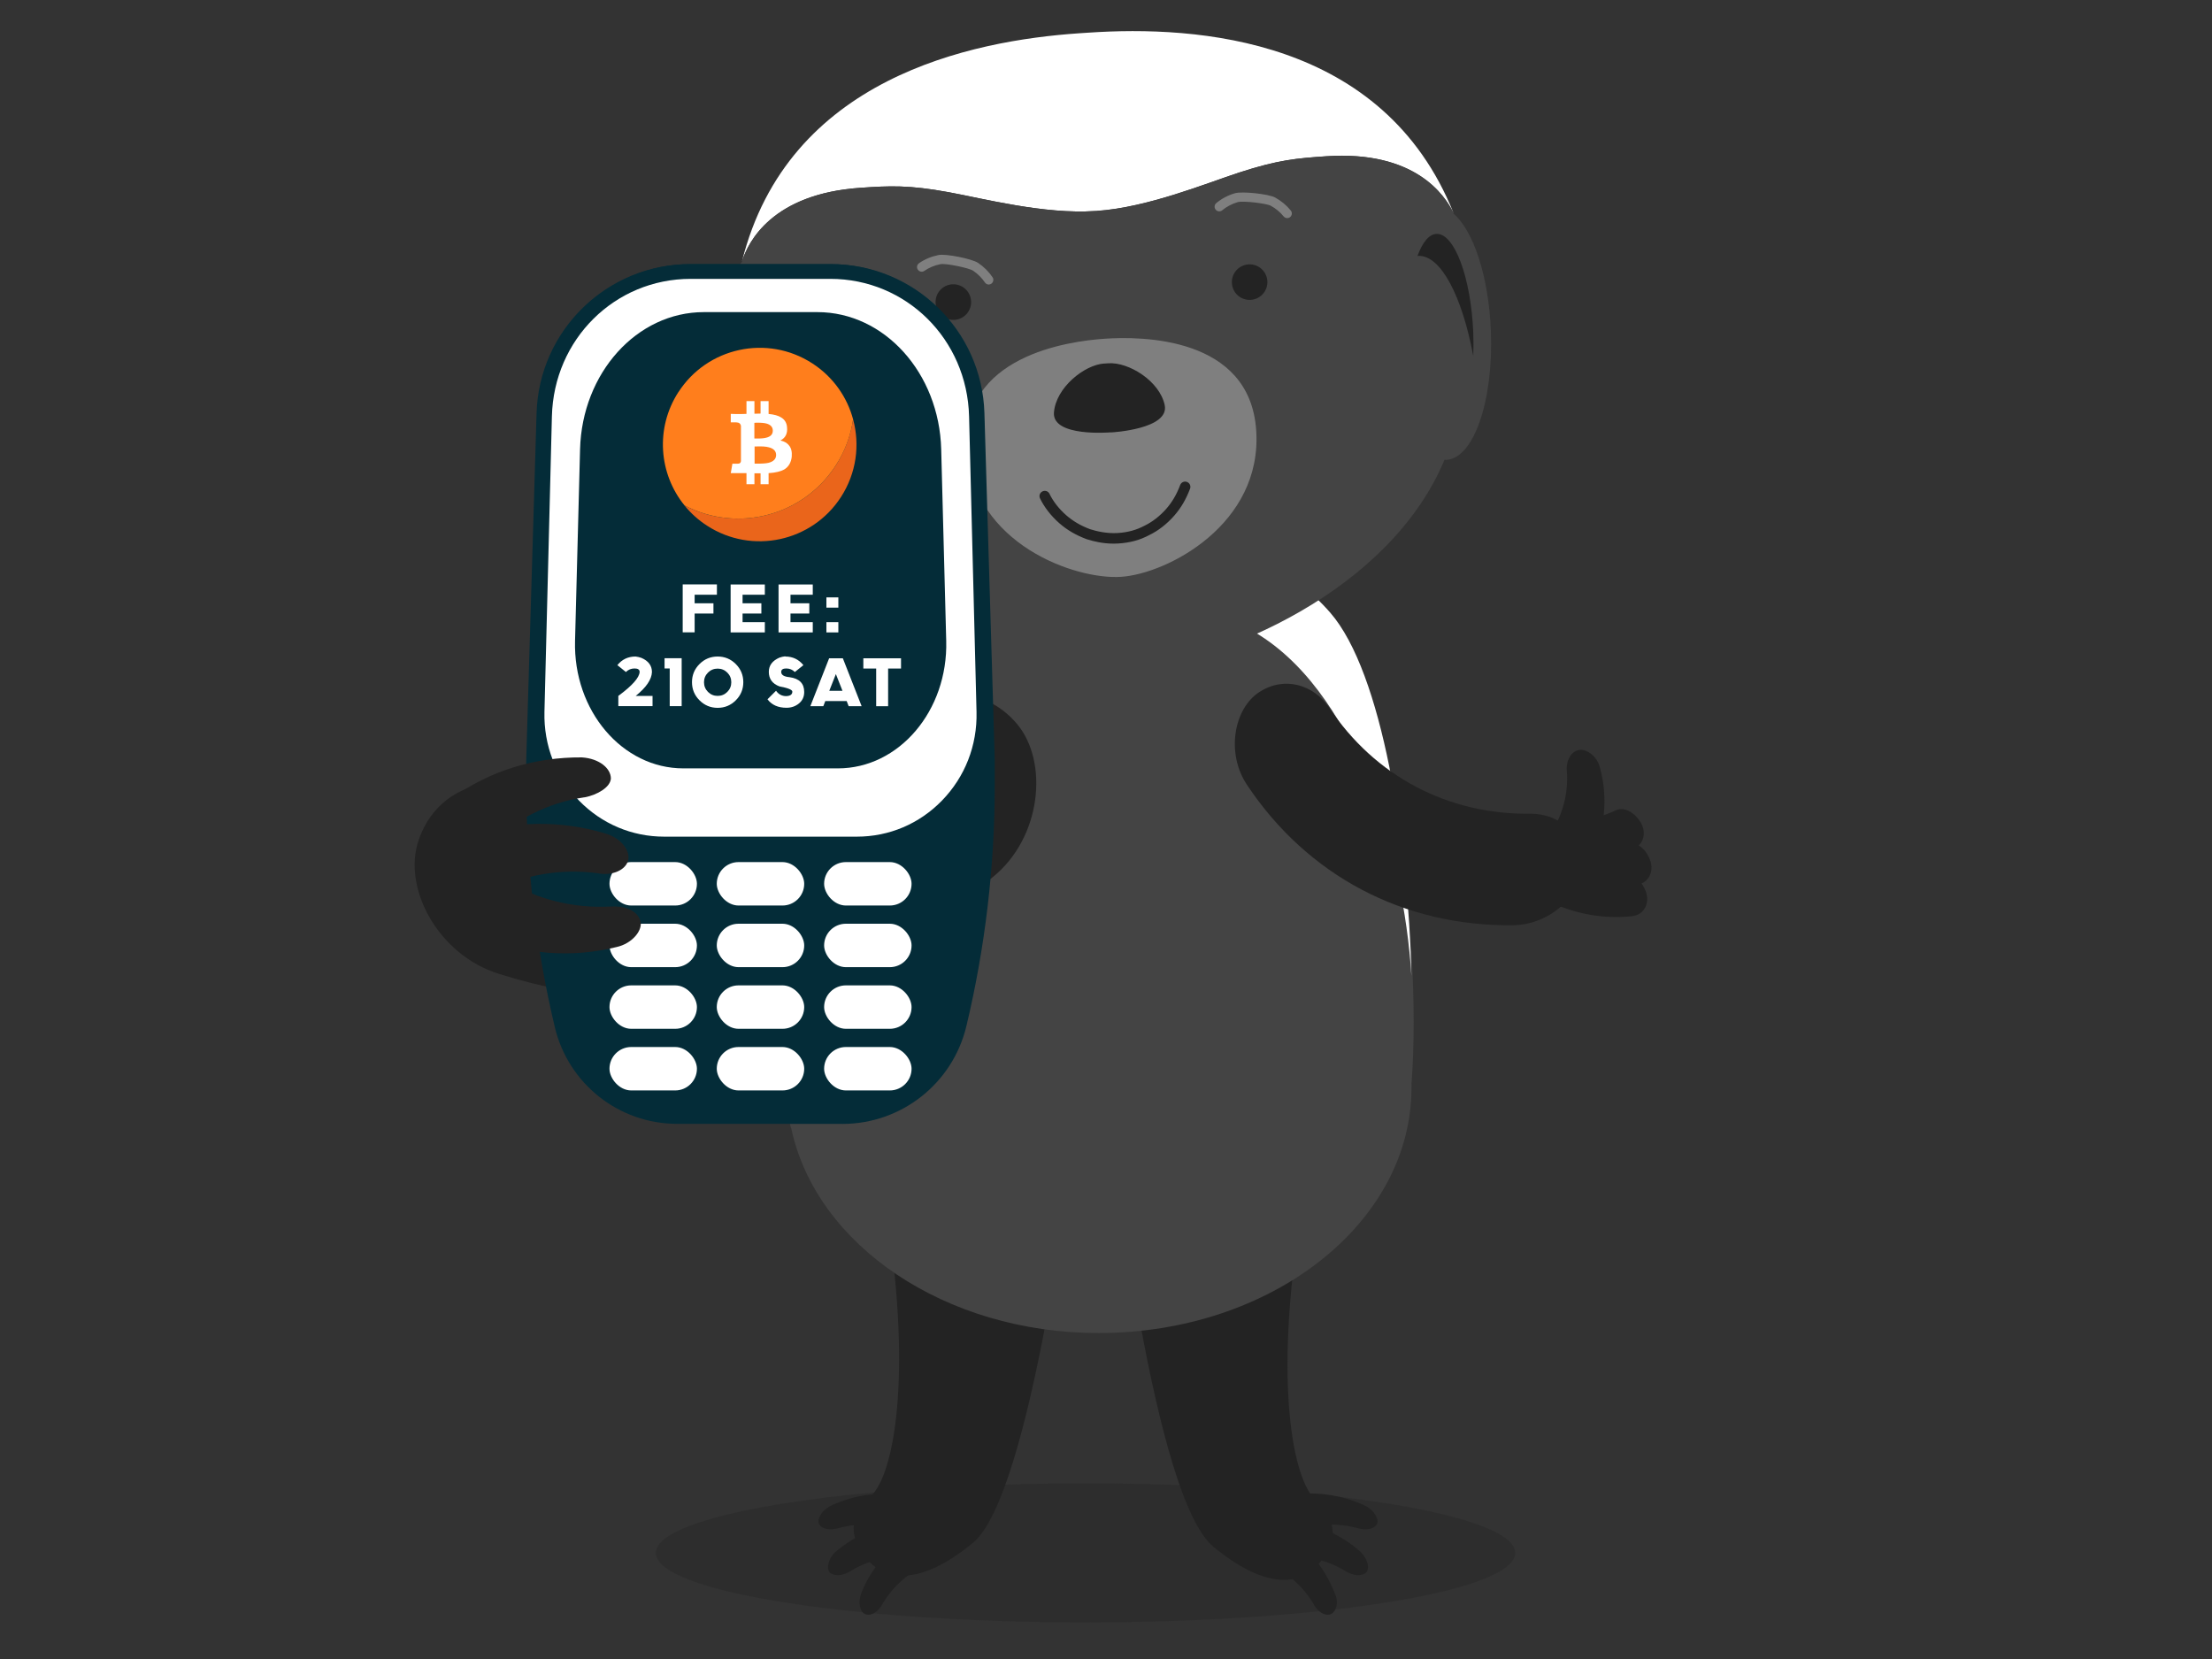 <?xml version="1.0" encoding="UTF-8"?>
<svg id="Layer_1" data-name="Layer 1" xmlns="http://www.w3.org/2000/svg" width="300" height="225" viewBox="0 0 300 225">
  <rect x="0" y="0" width="300" height="225" fill="#333333" stroke="none"/>
  <defs>
    <style>
      .cls-1 {
        fill: #fff;
      }

      .cls-2 {
        isolation: isolate;
        opacity: .35;
      }

      .cls-3 {
        fill: #232323;
      }

      .cls-4 {
        fill: #ff7e1c;
      }

      .cls-5 {
        fill: #444;
      }

      .cls-6 {
        fill: #ea651b;
      }

      .cls-7 {
        fill: #042c38;
      }

      .cls-8 {
        fill: #7f7f7f;
      }
    </style>
  </defs>
  <g>
    <g>
      <g>
        <g class="cls-2">
          <ellipse class="cls-3" cx="147.22" cy="210.61" rx="58.29" ry="9.43"/>
        </g>
        <g>
          <g>
            <g>
              <path class="cls-3" d="m150.81,153.97c.26,1.7,5.63,49.12,13.75,55.8,8.12,6.68,12.31,4.45,14.02,2.62,1.7-1.83,3.93-5.11-.13-8.91-3.27-3.01-5.5-16.37-2.23-37.2l-25.41-12.31Z"/>
              <g>
                <path class="cls-3" d="m184.22,207.28c1.05.26,2.1.13,2.49-.52.39-.65-.26-1.83-1.44-2.49-3.27-1.57-7.07-2.1-10.74-1.44-1.44.26-1.96,1.7-1.31,3.01s1.83,1.96,2.75,1.7c2.49-.92,5.37-1.05,8.25-.26Z"/>
                <path class="cls-3" d="m182.64,213.17c.92.52,1.96.65,2.62.13.52-.52.26-1.83-.65-2.75-2.75-2.49-6.16-3.93-9.96-4.32-1.44-.13-2.36,1.05-2.1,2.49.26,1.44,1.18,2.36,2.1,2.36,2.62-.13,5.5.52,7.99,2.1Z"/>
                <path class="cls-3" d="m178.19,217.63c.52.92,1.44,1.57,2.23,1.31.79-.26,1.18-1.57.65-2.75-1.31-3.41-3.67-6.42-6.94-8.38-1.18-.79-2.62-.13-3.01,1.31-.39,1.31,0,2.62.79,3.01,2.62,1.05,4.85,3.01,6.29,5.5Z"/>
              </g>
            </g>
            <g>
              <path class="cls-3" d="m145.84,153.57c-.26,1.7-5.89,49.12-13.88,55.67-8.12,6.68-12.31,4.32-14.02,2.62-1.7-1.83-3.93-5.24.13-8.91,3.27-3.01,5.5-16.37,2.36-37.2l25.41-12.18Z"/>
              <g>
                <path class="cls-3" d="m113.61,207.28c-1.05.26-2.1.13-2.49-.52s.26-1.83,1.44-2.49c3.27-1.57,7.07-2.1,10.74-1.31,1.44.26,1.96,1.7,1.31,3.01s-1.83,1.96-2.75,1.57c-2.49-.92-5.37-1.05-8.25-.26Z"/>
                <path class="cls-3" d="m115.19,213.17c-.92.52-1.96.65-2.62.13-.52-.52-.26-1.83.65-2.75,2.75-2.36,6.29-3.93,9.96-4.32,1.44-.13,2.36,1.18,2.1,2.49-.26,1.44-1.18,2.36-2.1,2.36-2.62-.13-5.5.52-7.99,2.1Z"/>
                <path class="cls-3" d="m119.64,217.63c-.52.92-1.44,1.57-2.23,1.31s-1.05-1.57-.65-2.75c1.31-3.41,3.8-6.29,6.94-8.38,1.18-.79,2.62-.13,3.01,1.31.39,1.31,0,2.62-.79,3.01-2.62,1.05-4.85,3.01-6.29,5.5Z"/>
              </g>
            </g>
          </g>
          <path class="cls-5" d="m191.42,128.95c-1.7-16.37-8.51-36.28-21.48-43.49-5.5-3.14-11.92-5.37-20.83-6.81-2.1.39-4.06.79-5.89,1.18-.26.13-.65.13-.92.26-.52.13-1.05.26-1.57.39-.39.13-.65.13-1.05.26-.52.13-1.05.26-1.57.52-.26.13-.52.13-.79.26-.79.26-1.44.52-2.23.79-.26.13-.39.13-.65.26-.52.26-1.05.39-1.57.65-.26.13-.52.26-.65.26-.52.26-.92.39-1.44.65-.26.13-.39.13-.65.26-.65.26-1.31.65-1.96,1.05-13.88,7.73-20.7,30-21.88,46.89-.13,2.49-.13,4.85-.13,7.07,0,5.76.39,10.48,1.05,13.36,0,.13.13.26.13.39,3.41,15.72,20.83,27.64,41.65,27.64,23.45,0,42.44-14.93,42.44-33.27v-.52c.39-4.98.39-11.27,0-18.08Z"/>
          <path class="cls-1" d="m180.42,83.1c-5.37-6.16-12.31-9.17-26.07-9.69h-7.86c-.92,0-1.7,0-2.49.13h-.26c-13.75.52-20.7,3.54-26.07,9.56-7.07,8.12-10.74,31.18-11.53,49.12,1.18-16.9,8.12-39.17,21.88-46.89,5.5-3.01,12.05-5.24,20.83-6.68,8.91,1.44,15.33,3.8,20.83,6.81,13.88,7.73,20.7,30,21.74,46.89-.39-18.08-3.93-41.13-11-49.25Z"/>
        </g>
      </g>
      <path class="cls-3" d="m121.82,96.92c4.83-3.95,11.76-3.88,16.1,1.25,4.33,5.14,3.36,15.47-3.33,20.83-19.12,15.83-43.37,20.54-66.94,13.07-8.22-2.56-13.1-11.62-10.88-18.11,2.21-6.49,8.55-9.02,14.44-7.15,17.94,5.43,36.12,1.95,50.61-9.89Z"/>
      <g>
        <path class="cls-1" d="m148.74,28.6c6.93-.47,14.83-3.74,19.34-5.21,5.28-1.72,7.82-1.93,11.78-2.2,11.99-.81,16.1,5.23,17.28,7.72-9.51-23.77-34.75-25.48-49.52-24.48l-1.22.08c-14.77,1-39.55,6.1-45.77,30.94.83-2.63,4.09-9.17,16.08-9.98,3.96-.27,6.51-.4,11.97.6,4.66.85,12.93,3.02,19.86,2.55h.2Z"/>
        <path class="cls-5" d="m100.67,35.47l-.04-.02c.83-2.63,4.09-9.17,16.08-9.98,3.96-.27,6.51-.4,11.97.6,4.66.85,12.93,3.02,19.86,2.55h.2c6.93-.48,14.83-3.75,19.34-5.22,5.28-1.72,7.82-1.93,11.78-2.2,11.99-.81,16.1,5.23,17.28,7.72l-.04.03c2.7,2.26,4.82,8.53,5.1,16,.36,9.48-2.36,17.28-6.08,17.42-.07,0-.14-.02-.21-.02-7.45,17.92-30.53,27.57-42.93,28.41-12.4.84-36.74-5.59-46.6-22.35-.08.01-.15.04-.23.05-3.7.36-7.45-7-8.37-16.44-.73-7.45.52-13.94,2.89-16.54Z"/>
        <path class="cls-8" d="m152.06,78.23c6.26-.42,19.17-7.13,18.31-19.87-.86-12.74-15.6-12.76-20.54-12.42-4.94.33-19.56,2.34-18.69,15.08.87,12.74,14.66,17.64,20.93,17.21Z"/>
        <path class="cls-3" d="m149.75,49.3c-2.72.19-6.56,3.3-6.81,6.65-.25,3.35,7.62,2.69,7.62,2.69h.22s7.88-.43,7.18-3.71c-.7-3.28-4.91-5.85-7.64-5.66l-.58.04Z"/>
        <g>
          <circle class="cls-3" cx="169.48" cy="38.26" r="2.41" transform="translate(-2.15 11.23) rotate(-3.77)"/>
          <path class="cls-3" d="m126.89,41.14c.09,1.33,1.24,2.33,2.57,2.24,1.33-.09,2.33-1.24,2.24-2.57-.09-1.33-1.24-2.34-2.57-2.25-1.33.09-2.33,1.24-2.24,2.57Z"/>
        </g>
        <path class="cls-3" d="m106.14,40.54c-3.05.32-5.14,6.25-5.53,14.45-.18-1.01-.32-2.07-.43-3.17-.69-7.42.71-13.64,3.12-13.9,1.03-.11,2.07.89,2.98,2.63-.05,0-.1-.01-.14-.01Z"/>
        <path class="cls-3" d="m192.37,34.7c3.06-.09,5.93,5.5,7.44,13.57.04-1.03.04-2.1,0-3.2-.32-7.45-2.55-13.42-4.97-13.35-1.03.03-1.93,1.16-2.6,3.01.04,0,.09-.03.14-.03Z"/>
        <path class="cls-8" d="m134.1,38.59c-.2,0-.4-.1-.52-.28-.43-.63-.97-1.17-1.61-1.6-.53-.36-3.68-1.03-4.44-.88-.79.16-1.52.46-2.17.91-.29.2-.68.12-.88-.17-.2-.29-.12-.68.17-.88.79-.54,1.68-.91,2.63-1.1,1.01-.2,4.53.5,5.38,1.07.77.52,1.43,1.17,1.95,1.94.2.29.12.68-.17.88-.11.07-.23.11-.35.11Z"/>
        <path class="cls-8" d="m174.58,29.58c-.18,0-.36-.08-.49-.23-.48-.59-1.07-1.08-1.75-1.45-.56-.31-3.76-.7-4.5-.48-.77.23-1.47.6-2.08,1.1-.27.22-.67.18-.89-.09-.22-.27-.18-.67.09-.89.74-.61,1.59-1.06,2.52-1.33.98-.29,4.56.09,5.46.58.82.45,1.53,1.04,2.12,1.76.22.27.18.67-.09.89-.12.1-.26.14-.4.14Z"/>
        <path class="cls-3" d="m151.04,73.73c-1.47,0-2.79-.32-3.68-.61-1.48-.56-2.64-1.24-3.69-2.16-1.12-.98-2.05-2.18-2.62-3.37-.17-.36-.02-.78.34-.95.36-.17.78-.02.95.34.48,1.01,1.31,2.07,2.28,2.91.92.8,1.94,1.4,3.22,1.88.87.28,2.26.61,3.75.52,1.39-.09,2.54-.41,3.65-1,1.04-.5,2.1-1.33,2.94-2.29.8-.92,1.4-1.94,1.88-3.22.14-.37.55-.56.92-.42.37.14.56.55.42.92-.55,1.45-1.23,2.61-2.15,3.66-.98,1.12-2.18,2.05-3.37,2.62-1.26.68-2.61,1.05-4.2,1.15-.21.01-.43.02-.63.02Z"/>
      </g>
    </g>
    <g>
      <path class="cls-7" d="m114.26,152.42h-22.42c-7.9,0-14.76-5.42-16.59-13.1h0c-2.57-10.81-3.88-21.89-3.88-33.01h0v-3.3l1.4-46.98c.34-11.26,9.56-20.21,20.82-20.21h19.1c11.26,0,20.49,8.95,20.82,20.21l1.4,46.98v3.49c0,10.99-1.29,21.94-3.84,32.64h0c-1.85,7.79-8.81,13.29-16.82,13.29Z"/>
      <path class="cls-1" d="m116.05,114.31h-25.81c-10.12,0-18.26-8.34-18-18.46l.99-39c.28-11.15,9.41-20.05,20.56-20.05h18.69c11.16,0,20.28,8.89,20.56,20.05l.99,39c.26,10.12-7.88,18.46-18,18.46Z"/>
      <path class="cls-7" d="m112.61,37.82c10.29,0,18.56,8.19,18.82,18.65l1.01,40.08c.11,4.54-1.56,8.82-4.7,12.04-3.07,3.15-7.16,4.88-11.53,4.88h-26.14c-4.36,0-8.46-1.73-11.53-4.88-3.15-3.23-4.81-7.5-4.7-12.04l1.01-40.08c.26-10.46,8.53-18.65,18.82-18.65h18.93m0-2h-18.93c-11.3,0-20.54,9.14-20.82,20.6l-1.01,40.08c-.26,10.4,7.98,18.97,18.23,18.97h26.14c10.25,0,18.49-8.57,18.23-18.97l-1.01-40.08c-.29-11.46-9.53-20.6-20.82-20.6h0Z"/>
      <g>
        <g>
          <rect class="cls-1" x="82.66" y="116.92" width="11.86" height="5.89" rx="2.95" ry="2.95"/>
          <rect class="cls-1" x="97.21" y="116.92" width="11.86" height="5.89" rx="2.95" ry="2.95"/>
          <rect class="cls-1" x="111.77" y="116.92" width="11.86" height="5.89" rx="2.95" ry="2.95"/>
        </g>
        <g>
          <rect class="cls-1" x="82.66" y="125.28" width="11.86" height="5.89" rx="2.95" ry="2.95"/>
          <rect class="cls-1" x="97.21" y="125.28" width="11.86" height="5.89" rx="2.95" ry="2.95"/>
          <rect class="cls-1" x="111.77" y="125.28" width="11.86" height="5.89" rx="2.95" ry="2.95"/>
        </g>
        <g>
          <rect class="cls-1" x="82.66" y="133.64" width="11.86" height="5.89" rx="2.95" ry="2.95"/>
          <rect class="cls-1" x="97.21" y="133.64" width="11.86" height="5.89" rx="2.95" ry="2.95"/>
          <rect class="cls-1" x="111.77" y="133.64" width="11.86" height="5.89" rx="2.95" ry="2.95"/>
        </g>
        <g>
          <rect class="cls-1" x="82.66" y="142" width="11.86" height="5.89" rx="2.95" ry="2.95"/>
          <rect class="cls-1" x="97.21" y="142" width="11.86" height="5.89" rx="2.95" ry="2.95"/>
          <rect class="cls-1" x="111.77" y="142" width="11.86" height="5.89" rx="2.95" ry="2.95"/>
        </g>
      </g>
      <path class="cls-7" d="m113.62,104.21h-20.94c-8.29,0-14.94-7.83-14.69-17.29l.68-25.98c.27-10.37,7.71-18.61,16.79-18.61h15.4c9.08,0,16.52,8.25,16.79,18.61l.68,25.98c.25,9.47-6.4,17.29-14.69,17.29Z"/>
    </g>
    <g>
      <path class="cls-3" d="m79.29,108.14c1.74-.34,3.48-1.37,3.56-2.55,0-1.39-1.58-2.72-3.94-2.87-6.25-.04-12.37,1.73-17.6,5.51-1.88,1.31-1.9,4.08-.04,5.55,1.86,1.47,4.08,1.9,5.27.59,3.35-3.17,7.67-5.5,12.74-6.24Z"/>
      <path class="cls-3" d="m81.03,118.43c1.73.36,3.61-.25,4.11-1.57.49-1.32-.81-3.2-3.1-3.84-5.89-1.77-12.35-1.75-18.61.3-2.3.75-2.8,3.45-1.49,5.34,1.37,2.09,3.45,2.8,4.85,2.11,4.39-2.12,9.18-3,14.25-2.34Z"/>
      <path class="cls-3" d="m82.76,122.95c1.81-.13,3.61.44,4.08,1.9.41,1.25-1.06,3.12-3.22,3.59-5.98,1.49-12.57,1.1-18.53-1.58-2.15-.92-2.55-3.56-1.08-5.42,1.47-1.86,3.77-2.61,4.94-1.84,4.01,2.39,8.79,3.6,13.79,3.35Z"/>
    </g>
    <g>
      <path class="cls-3" d="m180.26,95.96c-2.09-3.09-6.05-4.32-9.47-2.1-3.42,2.21-4.56,8.25-1.67,12.58,8.2,12.34,21.29,19.24,36.11,19.04,5.21-.07,9.55-4.42,9.44-8.48-.1-4.09-3.35-6.65-7.08-6.64-11.2.15-21.11-5.07-27.32-14.4Z"/>
      <path class="cls-3" d="m209.36,111.1c-1.23-.24-2.52.08-2.9.93-.37.85.46,2.18,1.96,2.73,4.05,1.5,8.56,1.7,12.86.45,1.6-.46,2.11-2.23,1.23-3.68-.89-1.45-2.32-2.13-3.35-1.64-2.92,1.39-6.35,1.88-9.8,1.2Z"/>
      <path class="cls-3" d="m210.91,113.86c-1.17-.45-2.5-.36-3.02.41-.52.77.07,2.22,1.45,3.03,3.72,2.19,8.13,3.18,12.58,2.71,1.66-.17,2.47-1.82,1.86-3.4-.61-1.59-1.91-2.51-3.01-2.21-3.12.86-6.58.73-9.85-.54Z"/>
      <path class="cls-3" d="m210.34,118.1c-1.17-.45-2.5-.36-3.02.41-.52.77.07,2.22,1.45,3.03,3.72,2.19,8.13,3.18,12.57,2.72,1.66-.17,2.47-1.82,1.86-3.4-.62-1.58-1.91-2.5-3.01-2.21-3.11.86-6.58.73-9.85-.55Z"/>
      <path class="cls-3" d="m212.49,104.5c-.09-1.25.48-2.49,1.55-2.76,1.05-.26,2.51.74,2.93,2.29,1.17,4.21.73,8.7-1.39,12.81-.8,1.53-2.96,1.82-4.54.75-1.59-1.07-2.17-2.57-1.44-3.53,2.09-2.72,3.18-6.07,2.9-9.57Z"/>
    </g>
    <g>
      <g>
        <path class="cls-6" d="m92.83,68.55c.86,1.05,1.88,1.99,3.09,2.76,6.08,3.93,14.21,2.18,18.14-3.91,2.1-3.25,2.58-7.08,1.64-10.53-.32,2.16-1.09,4.3-2.35,6.26-4.45,6.89-13.38,9.15-20.52,5.42Z"/>
        <path class="cls-4" d="m92.01,53.17c-3.16,4.89-2.66,11.09.83,15.38,7.13,3.73,16.05,1.48,20.51-5.42,1.27-1.96,2.04-4.09,2.35-6.26-.81-3.02-2.71-5.77-5.55-7.6-6.08-3.93-14.21-2.18-18.14,3.91Z"/>
      </g>
      <path class="cls-1" d="m107.02,60.42c.3.37.41.87.36,1.52-.09.78-.41,1.34-.97,1.7-.49.29-1.21.47-2.17.53v1.5h-1.09v-1.48h-.83v1.48h-1.08v-1.5h-2.13l.22-1.28h.22c.35.01.58,0,.68-.02.14-.04.24-.15.26-.33v-4.78c-.04-.23-.17-.38-.37-.44-.13-.04-.41-.06-.84-.04h-.17v-1.15l.65.02c.78,0,1.27,0,1.48-.02v-1.73h1.08v1.71l.83-.02v-1.69h1.09v1.74c.75.07,1.32.23,1.71.48.48.29.75.74.79,1.32.09.85-.21,1.45-.9,1.8h0c.54.12.94.35,1.18.69h0Zm-4.69-.95h.17c.62.02,1.1-.02,1.43-.11.59-.15.88-.46.88-.95s-.29-.81-.87-.97c-.32-.09-.79-.12-1.43-.11-.1.01-.17.02-.2.02v2.11h0Zm.2,3.41c.75.01,1.32-.02,1.7-.11.68-.17,1.03-.53,1.03-1.06s-.33-.88-1.01-1.05c-.36-.1-.93-.14-1.67-.11h-.24v2.33h.19Z"/>
    </g>
  </g>
  <g>
    <path class="cls-1" d="m97.23,79.27v1.39h-3.02v1.16h2.55v1.39h-2.55v2.55h-1.62v-6.5h4.64Z"/>
    <path class="cls-1" d="m100.71,84.38h3.02v1.39h-4.64v-6.5h4.64v1.39h-3.02v1.16h2.55v1.39h-2.55v1.16Z"/>
    <path class="cls-1" d="m107.21,84.38h3.02v1.39h-4.64v-6.5h4.64v1.39h-3.02v1.16h2.55v1.39h-2.55v1.16Z"/>
    <path class="cls-1" d="m113.7,81.02v1.39h-1.62v-1.39h1.62Zm0,3.36v1.39h-1.62v-1.39h1.62Z"/>
    <path class="cls-1" d="m86.23,94.38h2.27v1.39h-4.64v-1.39c1.89-1.39,2.85-2.48,2.89-3.25,0-.31-.23-.47-.68-.47-.47,0-.86.16-1.18.48l-1.16-.93c.63-.78,1.45-1.17,2.46-1.17.27.03.54.09.79.18.96.41,1.44,1.05,1.44,1.93-.04,1-.77,2.08-2.2,3.23Z"/>
    <path class="cls-1" d="m92.45,95.77h-1.62v-5.11h-.7v-1.39h2.32v6.5Z"/>
    <path class="cls-1" d="m97.33,96c-.96,0-1.78-.34-2.46-1.02s-1.02-1.5-1.02-2.46.34-1.78,1.02-2.46,1.5-1.02,2.46-1.02,1.78.34,2.46,1.02,1.02,1.5,1.02,2.46-.34,1.78-1.02,2.46-1.5,1.02-2.46,1.02Zm0-1.62c.51,0,.95-.18,1.31-.54s.54-.8.54-1.31-.18-.95-.54-1.31c-.36-.36-.8-.54-1.31-.54s-.95.18-1.31.54-.54.8-.54,1.31.18.95.54,1.31c.36.36.8.54,1.31.54Z"/>
    <path class="cls-1" d="m106.5,89.04c1.01,0,1.83.39,2.46,1.17l-1.16.93c-.32-.32-.71-.48-1.17-.48-.46,0-.68.16-.68.47,0,.4.36.64,1.12.71,1.34.18,2,.85,2,2.01,0,.65-.24,1.17-.72,1.56-.48.39-1.04.58-1.68.58-1.14,0-2-.38-2.58-1.15l1.16-1.16c.34.49.8.73,1.38.73.55-.02.83-.22.83-.61,0-.25-.58-.49-1.75-.71-.96-.36-1.44-1.02-1.44-1.97,0-.87.48-1.51,1.44-1.93.25-.09.52-.15.79-.18Z"/>
    <path class="cls-1" d="m111.93,95.08l-.27.7h-1.76l2.55-6.5h1.86l2.55,6.5h-1.76l-.27-.7h-2.89Zm1.44-3.67l-.9,2.28h1.79l-.9-2.28Z"/>
    <path class="cls-1" d="m120.45,90.67v5.11h-1.62v-5.11h-1.74v-1.39h5.11v1.39h-1.74Z"/>
  </g>
</svg>